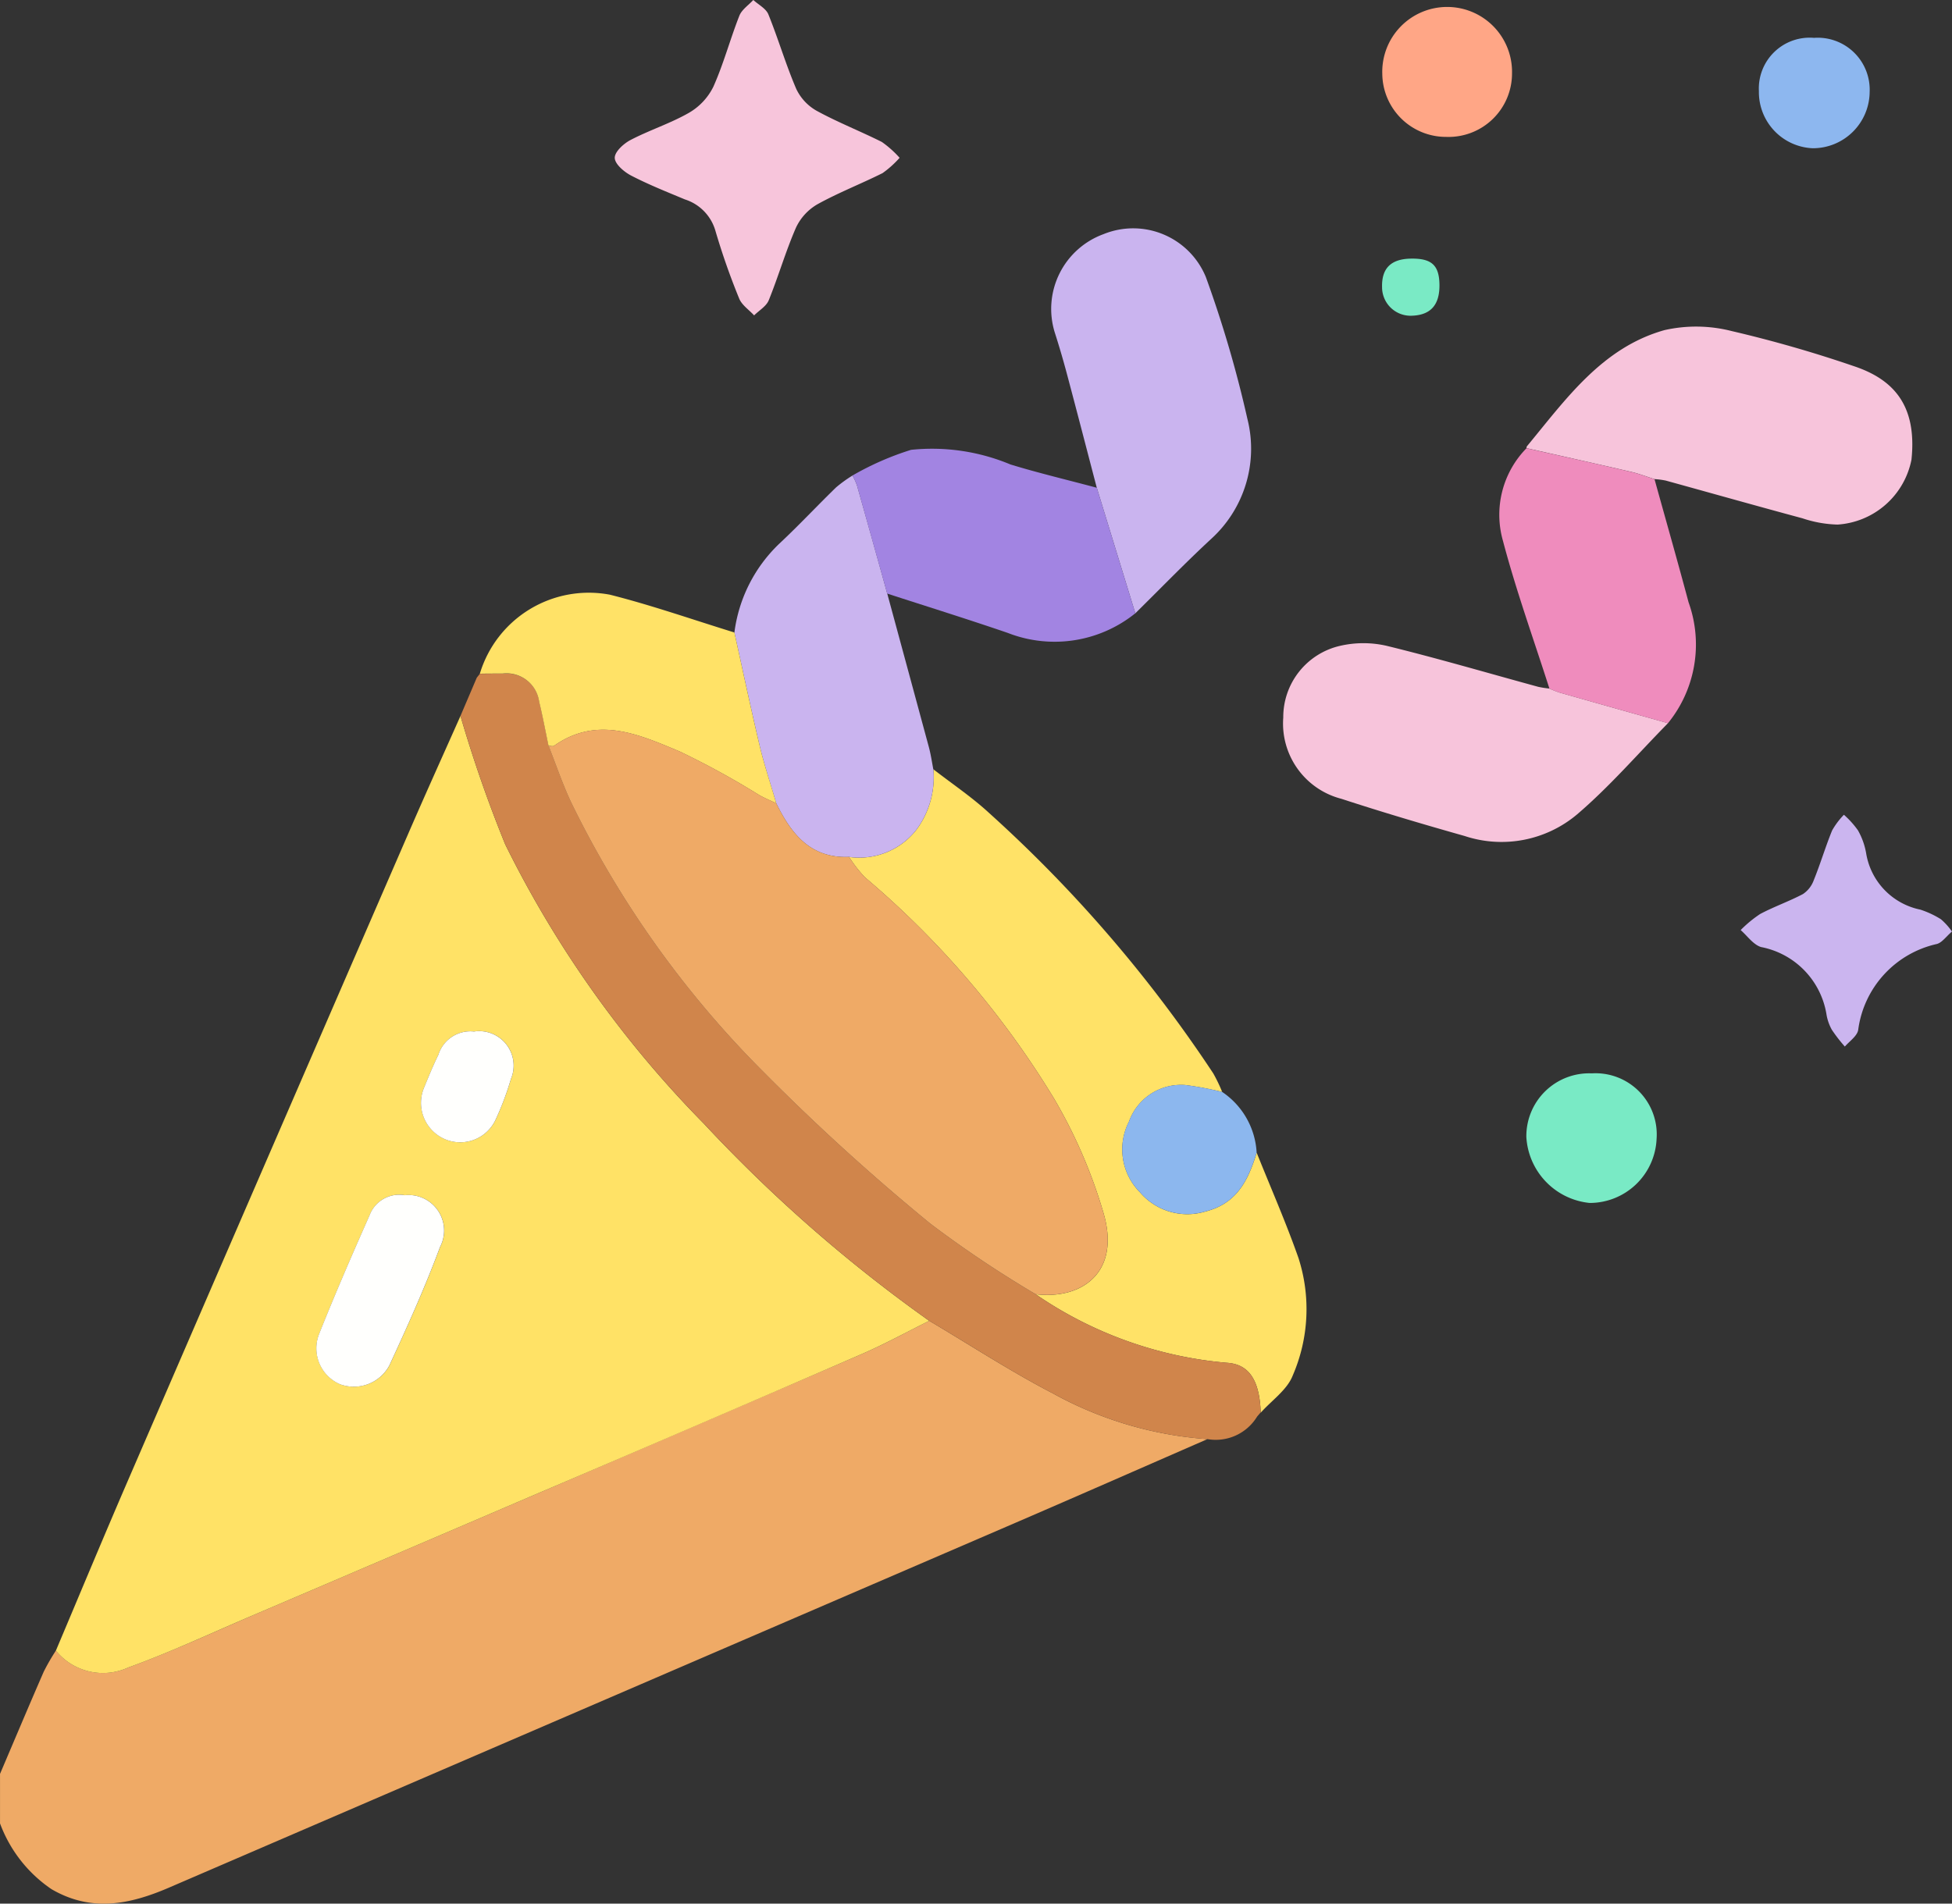 <svg xmlns="http://www.w3.org/2000/svg" width="87.875" height="85.715" viewBox="0 0 87.875 85.715">
  <rect x="0" y="0" width="87.875" height="85.715" fill="#333333" stroke="none"/>
  <g id="Grupo_24" data-name="Grupo 24" transform="translate(0)">
    <path id="Trazado_65" data-name="Trazado 65" d="M54.356,265.02c-3,1.308-5.993,2.626-9,3.921Q26.49,277.074,7.622,285.208c-1.789.774-3.515,1.121-5.306.075A6.153,6.153,0,0,1,0,282.323v-2.229c.654-1.534,1.3-3.07,1.967-4.6a9.434,9.434,0,0,1,.549-.952,2.731,2.731,0,0,0,3.258.76c1.923-.7,3.782-1.568,5.665-2.373q6.474-2.766,12.944-5.54,7.215-3.095,14.423-6.205c1.031-.447,2.019-.991,3.027-1.491,1.853,1.1,3.661,2.28,5.57,3.27a16.821,16.821,0,0,0,6.952,2.056" transform="translate(0.001 -200.221)" fill="#efaa66"/>
    <path id="Trazado_66" data-name="Trazado 66" d="M50.305,167.992c-1.008.5-2,1.044-3.027,1.491q-7.2,3.125-14.424,6.206-6.47,2.775-12.944,5.54c-1.883.8-3.742,1.677-5.665,2.373a2.73,2.73,0,0,1-3.258-.76c1.075-2.542,2.133-5.092,3.229-7.626q6.306-14.584,12.634-29.159c.769-1.774,1.566-3.536,2.351-5.3a59.443,59.443,0,0,0,2.017,5.789,48.5,48.5,0,0,0,8.935,12.563,66.21,66.21,0,0,0,10.153,8.886m-23.6-5.657a1.423,1.423,0,0,0-1.594.9c-.787,1.768-1.555,3.546-2.272,5.343a1.76,1.76,0,0,0,.948,2.269A1.815,1.815,0,0,0,26,170.007c.811-1.756,1.61-3.525,2.283-5.337a1.6,1.6,0,0,0-1.577-2.335m3.11-7.37a1.511,1.511,0,0,0-1.61,1.049c-.238.485-.441.987-.647,1.486a1.779,1.779,0,0,0,.934,2.309,1.756,1.756,0,0,0,2.294-.88,13.139,13.139,0,0,0,.687-1.826,1.553,1.553,0,0,0-1.659-2.139" transform="translate(-8.471 -108.52)" fill="#ffe266"/>
    <path id="Trazado_67" data-name="Trazado 67" d="M185.26,168.509c.632,1.579,1.319,3.139,1.882,4.743a7.509,7.509,0,0,1-.258,5.293c-.251.647-.947,1.12-1.44,1.673-.053-1.477-.533-2.188-1.534-2.247a17.9,17.9,0,0,1-8.6-3.087c2.058.252,3.852-.964,3.051-3.671a22.863,22.863,0,0,0-2.223-5.139,40.626,40.626,0,0,0-8.51-9.958,5.779,5.779,0,0,1-.714-.92,3.269,3.269,0,0,0,3.027-1.223,3.976,3.976,0,0,0,.766-2.725c.844.657,1.742,1.257,2.524,1.982a61.2,61.2,0,0,1,10.078,11.715,7.256,7.256,0,0,1,.4.833,15.093,15.093,0,0,0-1.645-.311,2.489,2.489,0,0,0-2.552,1.648,2.738,2.738,0,0,0,.495,3.18,2.8,2.8,0,0,0,2.935.868c1.435-.357,1.943-1.422,2.319-2.652" transform="translate(-128.688 -116.61)" fill="#ffe267"/>
    <path id="Trazado_68" data-name="Trazado 68" d="M116.409,160.389a17.9,17.9,0,0,0,8.6,3.087c1,.058,1.481.769,1.534,2.247v-.014l-.16.186a2.182,2.182,0,0,1-2.238,1.019,16.818,16.818,0,0,1-6.952-2.056c-1.909-.99-3.717-2.173-5.57-3.27A66.2,66.2,0,0,1,101.47,152.7a48.5,48.5,0,0,1-8.935-12.562,59.444,59.444,0,0,1-2.017-5.789l.734-1.72.143-.182,0,.008c.342,0,.684-.009,1.026-.007a1.481,1.481,0,0,1,1.645,1.27c.16.656.282,1.32.421,1.981.335.846.626,1.712,1.011,2.534a44.981,44.981,0,0,0,8.682,12.168,97.345,97.345,0,0,0,7.508,6.824,50.446,50.446,0,0,0,4.726,3.165" transform="translate(-69.788 -102.115)" fill="#d0854b"/>
    <path id="Trazado_69" data-name="Trazado 69" d="M300.074,69.679c.005-.028,0-.064.016-.083,1.754-2.118,3.378-4.44,6.192-5.233a6.466,6.466,0,0,1,3.026.041,56.435,56.435,0,0,1,5.483,1.574c1.764.583,2.873,1.728,2.614,4.213a3.63,3.63,0,0,1-3.328,2.927,5.368,5.368,0,0,1-1.579-.282c-2.056-.554-4.1-1.132-6.158-1.7a3.525,3.525,0,0,0-.505-.065c-.348-.11-.692-.244-1.048-.327-1.57-.364-3.143-.714-4.715-1.068" transform="translate(-231.354 -49.498)" fill="#f7c4db"/>
    <path id="Trazado_70" data-name="Trazado 70" d="M269.566,130.075c-1.354,1.376-2.624,2.851-4.085,4.1a5.28,5.28,0,0,1-5.068.977c-1.86-.525-3.714-1.075-5.55-1.675a3.5,3.5,0,0,1-2.614-3.657,3.293,3.293,0,0,1,2.557-3.23,4.673,4.673,0,0,1,2.1,0c2.288.56,4.551,1.225,6.824,1.846a4.377,4.377,0,0,0,.5.077,4.775,4.775,0,0,0,.456.18q2.438.693,4.879,1.377" transform="translate(-194.479 -97.51)" fill="#f7c4db"/>
    <path id="Trazado_71" data-name="Trazado 71" d="M153.322,106.72a3.976,3.976,0,0,1-.766,2.725,3.269,3.269,0,0,1-3.027,1.223c-1.738.072-2.605-1.039-3.279-2.413-.251-.863-.539-1.718-.747-2.591-.4-1.694-.761-3.4-1.138-5.1A6.7,6.7,0,0,1,146.4,96.55c.871-.815,1.686-1.689,2.542-2.521a6.068,6.068,0,0,1,.74-.535,2.989,2.989,0,0,1,.2.438q.689,2.437,1.364,4.878.938,3.454,1.873,6.91c.088.328.138.666.2,1" transform="translate(-111.304 -72.083)" fill="#cab4ef"/>
    <path id="Trazado_72" data-name="Trazado 72" d="M208.677,56.673c-.445-1.7-.886-3.405-1.339-5.105q-.252-.948-.552-1.884a3.584,3.584,0,0,1,2.194-4.43,3.537,3.537,0,0,1,4.608,1.934,52.291,52.291,0,0,1,1.869,6.383,5.485,5.485,0,0,1-1.625,5.4c-1.171,1.084-2.282,2.234-3.42,3.355l-1.735-5.652" transform="translate(-159.302 -34.711)" fill="#cab4ef"/>
    <path id="Trazado_73" data-name="Trazado 73" d="M178.566,89.838,180.3,95.49a5.791,5.791,0,0,1-5.745.883c-1.8-.617-3.616-1.182-5.425-1.77q-.68-2.439-1.364-4.878a2.978,2.978,0,0,0-.2-.438,13.039,13.039,0,0,1,2.64-1.157,9.154,9.154,0,0,1,4.472.659c1.284.393,2.592.7,3.89,1.05" transform="translate(-129.19 -67.876)" fill="#a284e2"/>
    <path id="Trazado_74" data-name="Trazado 74" d="M302.329,100.507q-2.44-.687-4.879-1.377a4.767,4.767,0,0,1-.456-.18c-.708-2.217-1.5-4.411-2.093-6.658a4.277,4.277,0,0,1,1.062-4.168c1.572.355,3.145.7,4.715,1.068.356.082.7.217,1.047.327.511,1.846,1.038,3.689,1.532,5.541a5.617,5.617,0,0,1-.928,5.448" transform="translate(-227.242 -67.943)" fill="#ef8cbd"/>
    <path id="Trazado_75" data-name="Trazado 75" d="M133.676,7.1a4.5,4.5,0,0,1-.772.695c-.968.483-1.983.878-2.927,1.4a2.386,2.386,0,0,0-.968,1.049c-.466,1.066-.79,2.194-1.228,3.275-.11.272-.434.457-.659.682-.23-.252-.555-.465-.674-.762a31.175,31.175,0,0,1-1.072-3.06,2.087,2.087,0,0,0-1.37-1.4c-.814-.34-1.637-.667-2.418-1.072-.317-.165-.731-.516-.74-.794s.4-.646.709-.809c.856-.447,1.793-.745,2.628-1.223a2.767,2.767,0,0,0,1.1-1.172c.464-1.035.756-2.145,1.172-3.2.109-.276.413-.476.628-.71.233.214.572.385.679.649.448,1.107.784,2.26,1.255,3.356a2.217,2.217,0,0,0,.923.987c.948.518,1.961.915,2.928,1.4a4.629,4.629,0,0,1,.8.713" transform="translate(-93.173)" fill="#f7c5db"/>
    <path id="Trazado_76" data-name="Trazado 76" d="M105.785,118.237c.377,1.7.735,3.4,1.138,5.1.208.874.5,1.728.747,2.591-.254-.122-.514-.232-.761-.368a37.214,37.214,0,0,0-3.59-1.969c-1.818-.758-3.7-1.626-5.649-.257-.057.04-.167.005-.253,0-.139-.661-.261-1.326-.421-1.981a1.481,1.481,0,0,0-1.645-1.27c-.342,0-.684,0-1.026.007a5.124,5.124,0,0,1,5.855-3.558c1.891.477,3.738,1.127,5.6,1.7" transform="translate(-72.724 -89.755)" fill="#ffe267"/>
    <path id="Trazado_77" data-name="Trazado 77" d="M351.693,165.456c-.268.228-.448.5-.683.562a4.575,4.575,0,0,0-3.541,3.877c-.053.275-.391.5-.6.741a6.921,6.921,0,0,1-.586-.757,2.126,2.126,0,0,1-.246-.724,3.688,3.688,0,0,0-2.942-3c-.351-.11-.613-.5-.916-.764a5.511,5.511,0,0,1,.873-.721c.626-.334,1.3-.567,1.93-.9a1.265,1.265,0,0,0,.488-.625c.3-.738.524-1.5.826-2.239a3.438,3.438,0,0,1,.531-.707,4.113,4.113,0,0,1,.631.7,3.169,3.169,0,0,1,.371,1.039,3.1,3.1,0,0,0,2.441,2.533,4.2,4.2,0,0,1,.925.433,2.935,2.935,0,0,1,.495.551" transform="translate(-263.818 -123.513)" fill="#cbb5ef"/>
    <path id="Trazado_78" data-name="Trazado 78" d="M226.665,216.344c-.375,1.23-.884,2.3-2.319,2.652a2.8,2.8,0,0,1-2.935-.868,2.738,2.738,0,0,1-.495-3.18,2.489,2.489,0,0,1,2.552-1.648,15.093,15.093,0,0,1,1.645.311,3.52,3.52,0,0,1,1.552,2.733" transform="translate(-170.094 -164.445)" fill="#8cb7ee"/>
    <path id="Trazado_79" data-name="Trazado 79" d="M274.6,7.254a2.868,2.868,0,0,1-2.884-2.84,2.921,2.921,0,1,1,5.84-.03A2.857,2.857,0,0,1,274.6,7.254" transform="translate(-209.488 -1.09)" fill="#ffa686"/>
    <path id="Trazado_80" data-name="Trazado 80" d="M302.977,211.041a2.755,2.755,0,0,1,2.918,2.952,3.014,3.014,0,0,1-3.013,2.883,3.17,3.17,0,0,1-2.85-2.969,2.829,2.829,0,0,1,2.945-2.866" transform="translate(-231.319 -162.711)" fill="#79eac5"/>
    <path id="Trazado_81" data-name="Trazado 81" d="M348.26,7.438a2.34,2.34,0,0,1,2.487,2.431,2.556,2.556,0,0,1-2.558,2.541,2.529,2.529,0,0,1-2.428-2.569,2.289,2.289,0,0,1,2.5-2.4" transform="translate(-266.579 -5.735)" fill="#8db7ef"/>
    <path id="Trazado_82" data-name="Trazado 82" d="M272.975,50.848c.929-.015,1.27.293,1.285,1.16.016.938-.406,1.4-1.294,1.412a1.284,1.284,0,0,1-1.289-1.283c-.024-.854.4-1.275,1.3-1.289" transform="translate(-209.459 -39.203)" fill="#7aeac5"/>
    <path id="Trazado_83" data-name="Trazado 83" d="M93.864,132.447l-.143.182.143-.182" transform="translate(-72.258 -102.115)" fill="#ffe267"/>
    <path id="Trazado_84" data-name="Trazado 84" d="M247.126,277.875l.16-.186-.16.186" transform="translate(-190.532 -214.095)" fill="#ffe267"/>
    <path id="Trazado_85" data-name="Trazado 85" d="M66.17,234.918a1.6,1.6,0,0,1,1.577,2.335c-.673,1.812-1.471,3.581-2.283,5.337a1.815,1.815,0,0,1-2.213.844,1.76,1.76,0,0,1-.948-2.269c.718-1.8,1.486-3.575,2.272-5.343a1.424,1.424,0,0,1,1.594-.9" transform="translate(-47.938 -181.103)" fill="#fffffd"/>
    <path id="Trazado_86" data-name="Trazado 86" d="M85.143,202.747a1.553,1.553,0,0,1,1.659,2.139,13.139,13.139,0,0,1-.687,1.826,1.756,1.756,0,0,1-2.294.88,1.779,1.779,0,0,1-.934-2.309c.205-.5.409-1,.647-1.486a1.511,1.511,0,0,1,1.61-1.049" transform="translate(-63.801 -156.302)" fill="#fffffd"/>
    <path id="Trazado_87" data-name="Trazado 87" d="M107.829,144.2c.085,0,.2.035.253-.005,1.947-1.369,3.831-.5,5.649.257a37.292,37.292,0,0,1,3.59,1.969c.246.136.507.246.761.368.673,1.375,1.541,2.485,3.279,2.414a5.763,5.763,0,0,0,.714.92,40.624,40.624,0,0,1,8.509,9.958,22.857,22.857,0,0,1,2.223,5.139c.8,2.706-.993,3.922-3.051,3.671a50.536,50.536,0,0,1-4.726-3.165,97.3,97.3,0,0,1-7.508-6.824,44.977,44.977,0,0,1-8.682-12.168c-.385-.823-.676-1.688-1.011-2.534" transform="translate(-83.135 -110.619)" fill="#efaa66"/>
    <rect id="Rectángulo_12" data-name="Rectángulo 12" width="87.875" height="85.715" fill="none"/>
  </g>
</svg>
